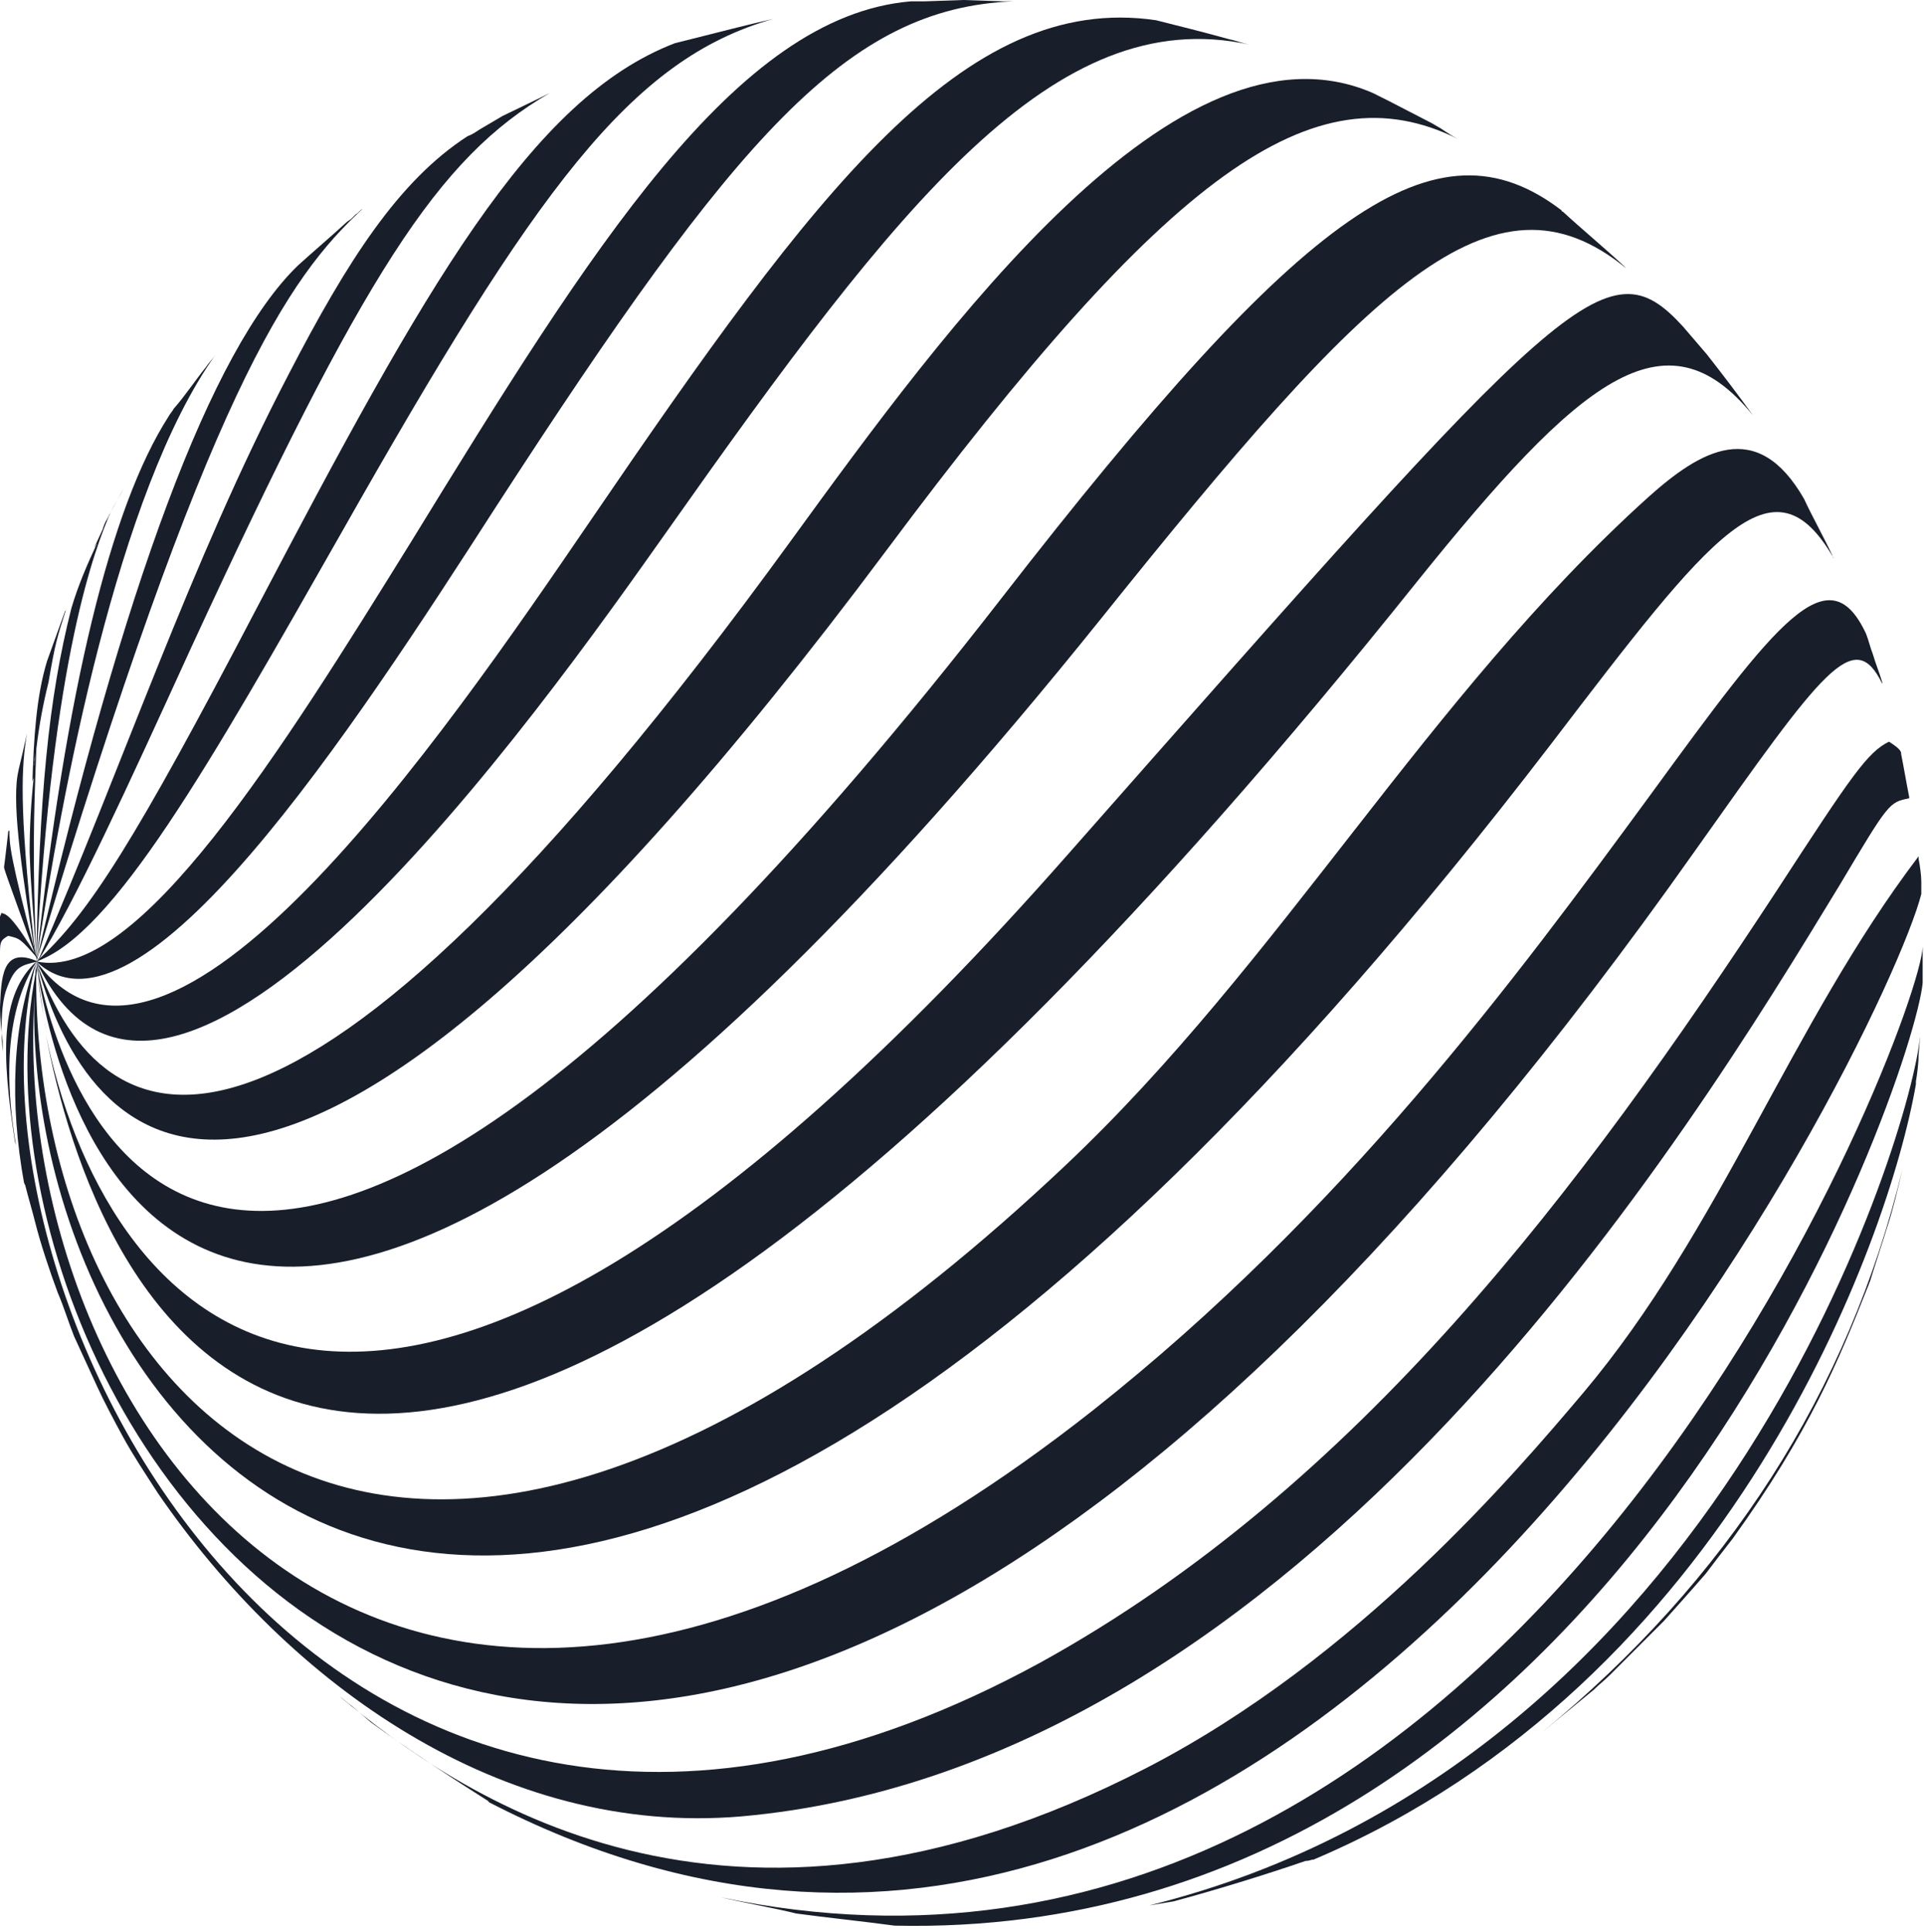 <svg width="256" height="257" viewBox="0 0 256 257" fill="none" xmlns="http://www.w3.org/2000/svg">
<path d="M4.482 101.898C4.482 101.359 4.661 100.642 4.661 100.104C4.661 100.821 4.661 101.359 4.482 101.898Z" fill="#191E2B"/>
<path d="M16.493 64.942L14.7 68.171C14.7 68.35 14.521 68.35 14.521 68.53C14.342 68.889 14.162 69.247 13.983 69.606C14.162 69.427 14.162 69.068 14.342 68.889C13.983 69.427 13.804 69.965 13.625 70.503L12.549 72.835C12.728 72.656 12.728 72.477 12.908 72.297C11.653 74.988 10.398 77.859 9.501 80.908C6.454 92.928 5.199 105.844 4.84 127.91C6.992 87.008 12.728 72.835 14.7 68.171C15.238 67.095 15.955 66.018 16.493 64.942Z" fill="#191E2B"/>
<path d="M3.585 97.592C3.227 99.207 2.868 100.821 2.51 102.256L2.331 103.153C1.613 107.638 3.048 116.967 4.84 127.91C4.661 127.013 4.661 126.116 4.482 125.04C2.51 107.1 2.868 101.898 3.585 97.592Z" fill="#191E2B"/>
<path d="M1.076 110.868C0.896 112.303 0.717 114.097 0.538 115.352C0.538 115.532 0.538 115.711 5.02 127.91C1.255 113.738 1.255 112.303 1.255 110.509C1.076 110.509 1.076 110.688 1.076 110.868Z" fill="#191E2B"/>
<path d="M248.471 171.324C248.65 170.966 248.65 170.786 248.829 170.427C249.546 168.095 250.443 165.404 251.16 163.072C251.877 160.919 252.594 157.87 253.132 155.537C245.961 185.138 229.826 210.254 205.087 230.526L212.078 224.785C212.796 224.067 213.513 223.529 214.23 222.811C216.381 220.659 218.891 218.147 221.401 215.636C222.835 214.021 224.627 212.048 226.958 209.357C228.034 207.922 229.289 206.307 230.543 204.692C240.762 190.52 244.706 180.833 248.471 171.324Z" fill="#191E2B"/>
<path d="M0.179 121.452C0.179 121.631 0 121.811 0 121.99C0 123.246 0 124.143 0 124.143C0 124.861 0 125.758 0 126.655C0 125.219 0.179 125.04 1.076 124.502C2.689 124.861 2.689 124.861 5.199 127.731C1.613 121.811 0.896 121.631 0.179 121.452Z" fill="#191E2B"/>
<path d="M174.79 247.389C230.185 223.888 251.339 165.046 254.924 144.235C254.924 144.056 254.924 144.056 254.924 143.877C255.104 142.8 255.283 141.365 255.283 140.289L255.462 138.136C255.462 138.136 255.462 138.136 255.462 137.957C254.387 150.156 229.468 234.472 152.919 253.488C153.994 253.309 155.07 253.13 156.146 252.95C161.524 251.515 168.515 249.362 173.714 247.568C174.252 247.568 174.431 247.389 174.79 247.389Z" fill="#191E2B"/>
<path d="M0.896 131.498C1.972 128.628 2.689 128.449 5.02 127.91C0.179 125.758 0.179 130.242 0 134.01C0 135.445 0.179 137.239 0.359 138.495V139.93C0.179 137.957 0 133.83 0.896 131.498Z" fill="#191E2B"/>
<path d="M255.821 130.781C255.821 130.242 255.821 129.884 255.821 129.345V128.987C255.821 128.448 255.821 127.91 255.821 127.372C255.821 126.834 255.821 126.475 255.821 125.937C255.641 135.624 202.936 274.837 95.91 252.412C98.958 253.13 103.081 253.847 105.95 254.565C109.894 255.103 115.092 255.641 119.036 256.179C215.126 258.332 254.566 143.518 255.821 130.781Z" fill="#191E2B"/>
<path d="M1.972 151.77C1.972 151.95 2.151 152.308 2.151 152.488C-0.538 136.88 3.406 130.422 4.84 127.91C-4.76837e-07 132.395 0.179 140.109 1.972 151.77Z" fill="#191E2B"/>
<path d="M64.896 239.675C173.894 296.185 250.801 137.957 255.641 118.94C255.641 118.761 255.641 118.761 255.641 118.582V117.685C255.641 117.505 255.641 117.505 255.641 117.326C255.641 116.429 255.462 115.173 255.283 114.276C255.283 114.097 255.283 114.097 255.283 113.917C238.252 136.342 228.93 163.61 210.644 185.317C201.681 195.902 180.706 220.659 152.56 235.19C96.269 264.252 60.594 238.419 45.176 225.682C45.714 226.041 46.252 226.579 46.79 226.938L49.3 229.09C53.961 232.499 60.235 236.625 65.076 239.675C64.896 239.675 64.896 239.675 64.896 239.675Z" fill="#191E2B"/>
<path d="M3.227 157.511V157.331C3.227 157.511 3.406 157.69 3.406 157.87C3.765 159.305 4.303 161.099 4.661 162.534C5.378 165.404 6.633 169.172 7.709 172.042C8.426 173.657 9.143 175.989 9.86 177.783C10.756 179.756 12.011 182.447 12.908 184.42C13.804 186.394 15.238 189.085 16.314 191.058C17.569 193.39 19.361 196.081 20.975 198.593C38.543 224.247 66.868 244.339 98.599 241.648C173.714 235.01 225.165 149.976 244.706 117.864C251.339 106.741 251.339 106.741 254.028 106.203V106.024C253.669 104.23 253.311 102.077 252.952 100.283V100.104C252.773 99.566 251.877 99.027 251.339 98.668C248.471 100.104 246.499 102.974 236.459 118.402C210.465 158.049 180.706 197.875 138.398 221.197C42.667 273.402 -6.812 171.504 4.84 127.91C1.613 136.342 1.255 146.747 3.227 157.511Z" fill="#191E2B"/>
<path d="M225.524 113.2C242.555 89.16 246.678 83.24 250.443 90.954V90.775C250.084 89.519 249.546 88.263 249.188 87.008C248.829 86.111 248.65 85.214 248.291 84.317C243.272 73.553 236.28 82.882 219.787 105.486C201.501 130.422 178.734 161.278 145.389 187.65C46.969 265.149 -1.613 182.447 5.02 128.09C-8.426 189.623 77.625 322.736 225.524 113.2Z" fill="#191E2B"/>
<path d="M206.342 99.027C227.854 70.862 235.922 60.278 243.989 74.27C243.989 74.091 243.81 74.091 243.81 73.912C242.734 71.579 241.12 68.709 240.045 66.377C233.77 55.434 226.241 59.919 219.249 66.198C189.849 92.748 170.487 127.91 141.804 154.999C49.479 242.186 3.585 183.703 4.84 127.91C-0.359 184.779 62.745 286.318 206.342 99.027Z" fill="#191E2B"/>
<path d="M188.594 77.32C210.106 50.59 221.58 40.903 233.232 55.254C231.44 52.743 229.109 49.693 227.137 47.181C226.062 45.926 224.986 44.67 223.91 43.414C213.692 32.291 208.314 38.57 142.342 113.379C46.969 221.915 13.266 172.939 6.095 137.598C12.191 169.71 43.025 259.229 188.594 77.32Z" fill="#191E2B"/>
<path d="M5.02 129.345C5.199 132.036 5.737 134.727 6.275 137.777C5.557 134.01 5.199 130.96 5.02 129.345Z" fill="#191E2B"/>
<path d="M4.84 127.91C4.84 127.91 4.84 128.448 5.02 129.345C5.02 128.807 4.84 128.449 4.84 127.91Z" fill="#191E2B"/>
<path d="M146.465 82.343C182.14 37.853 198.633 21.169 216.381 35.7C216.202 35.521 216.202 35.521 216.022 35.341C213.513 33.009 210.286 30.318 207.955 28.165C207.955 28.165 207.776 28.165 207.776 27.986C191.104 15.249 173.714 27.448 133.199 79.652C27.429 215.815 7.709 143.697 4.84 127.91C6.275 139.392 22.767 236.266 146.465 82.343Z" fill="#191E2B"/>
<path d="M117.961 73.194C155.429 22.963 174.79 8.97 193.972 18.478C193.255 18.119 192.717 17.76 192.179 17.401L191.641 17.043C191.283 16.863 190.745 16.505 190.387 16.325L184.829 13.455C184.112 13.096 183.395 12.737 182.678 12.378C156.683 1.076 125.849 43.594 105.232 71.938C38.364 163.969 13.804 153.205 4.84 127.91C10.577 149.438 32.807 187.291 117.961 73.194Z" fill="#191E2B"/>
<path d="M88.74 70.683C119.754 26.73 140.37 0.359 166.185 5.92C165.289 5.741 164.392 5.382 163.496 5.203C160.269 4.306 156.683 3.409 153.815 2.691C128.179 -1.076 108.459 25.474 78.7 69.068C58.98 97.951 22.23 151.591 4.84 127.91C22.23 165.046 72.246 94.004 88.74 70.683Z" fill="#191E2B"/>
<path d="M65.972 67.453C98.062 17.94 112.762 1.076 134.812 0.179C134.454 0.179 133.916 0.179 133.557 0.179L128.179 0L122.98 0.179C122.443 0.179 121.725 0.179 121.188 0.179C97.882 2.153 78.7 33.009 54.678 72.118C37.647 99.566 18.286 130.781 4.84 127.91C18.465 140.827 47.148 96.695 65.972 67.453Z" fill="#191E2B"/>
<path d="M45.535 70.683C71.35 25.116 83.899 7.893 102.902 2.512C99.675 3.229 95.552 4.306 91.966 5.203C91.249 5.382 90.532 5.561 89.815 5.741C70.633 13.096 56.65 38.032 34.062 81.088C18.106 111.585 11.832 121.631 4.84 127.91C15.059 124.322 27.787 101.898 45.535 70.683Z" fill="#191E2B"/>
<path d="M73.143 12.378C72.784 12.558 72.426 12.737 72.067 12.917L66.868 15.428L63.821 17.222C63.283 17.581 62.745 17.94 62.207 18.119C53.064 24.039 46.252 34.624 38.364 49.873C25.277 74.988 16.314 101.898 5.02 127.91C10.039 119.837 16.852 104.947 25.457 86.111C48.403 36.418 58.263 20.989 73.143 12.378Z" fill="#191E2B"/>
<path d="M48.224 27.807C47.865 27.986 47.686 28.345 47.328 28.524C47.148 28.704 46.969 28.883 46.79 29.062C46.611 29.242 46.252 29.421 46.073 29.601C43.922 31.574 41.591 33.547 39.619 35.341C28.146 46.464 16.493 77.679 4.84 127.91C27.787 51.666 38.364 36.956 48.224 27.807Z" fill="#191E2B"/>
<path d="M27.429 48.796C25.994 50.59 24.56 52.743 23.126 54.357C22.947 54.716 22.588 55.075 22.409 55.434C14.7 67.453 8.784 91.851 4.84 127.91C8.246 105.486 15.597 65.48 28.683 47.181C28.325 47.72 27.787 48.258 27.429 48.796Z" fill="#191E2B"/>
<path d="M4.84 99.566C5.199 96.516 5.737 93.645 6.454 90.775C7.35 85.573 7.529 85.034 8.784 81.088C8.784 81.267 8.605 81.267 8.605 81.446C7.888 83.42 6.992 85.931 6.275 87.905C4.84 92.569 4.482 98.13 4.303 104.409C4.303 104.05 4.303 103.871 4.482 103.512C4.123 106.741 3.944 110.15 3.944 113.379C4.123 118.582 4.303 119.299 4.84 127.552C4.303 114.635 4.482 108.535 4.84 99.566ZM4.482 101.898C4.482 101.359 4.661 100.642 4.661 100.104C4.661 100.821 4.661 101.359 4.482 101.898Z" fill="#191E2B"/>
</svg>
